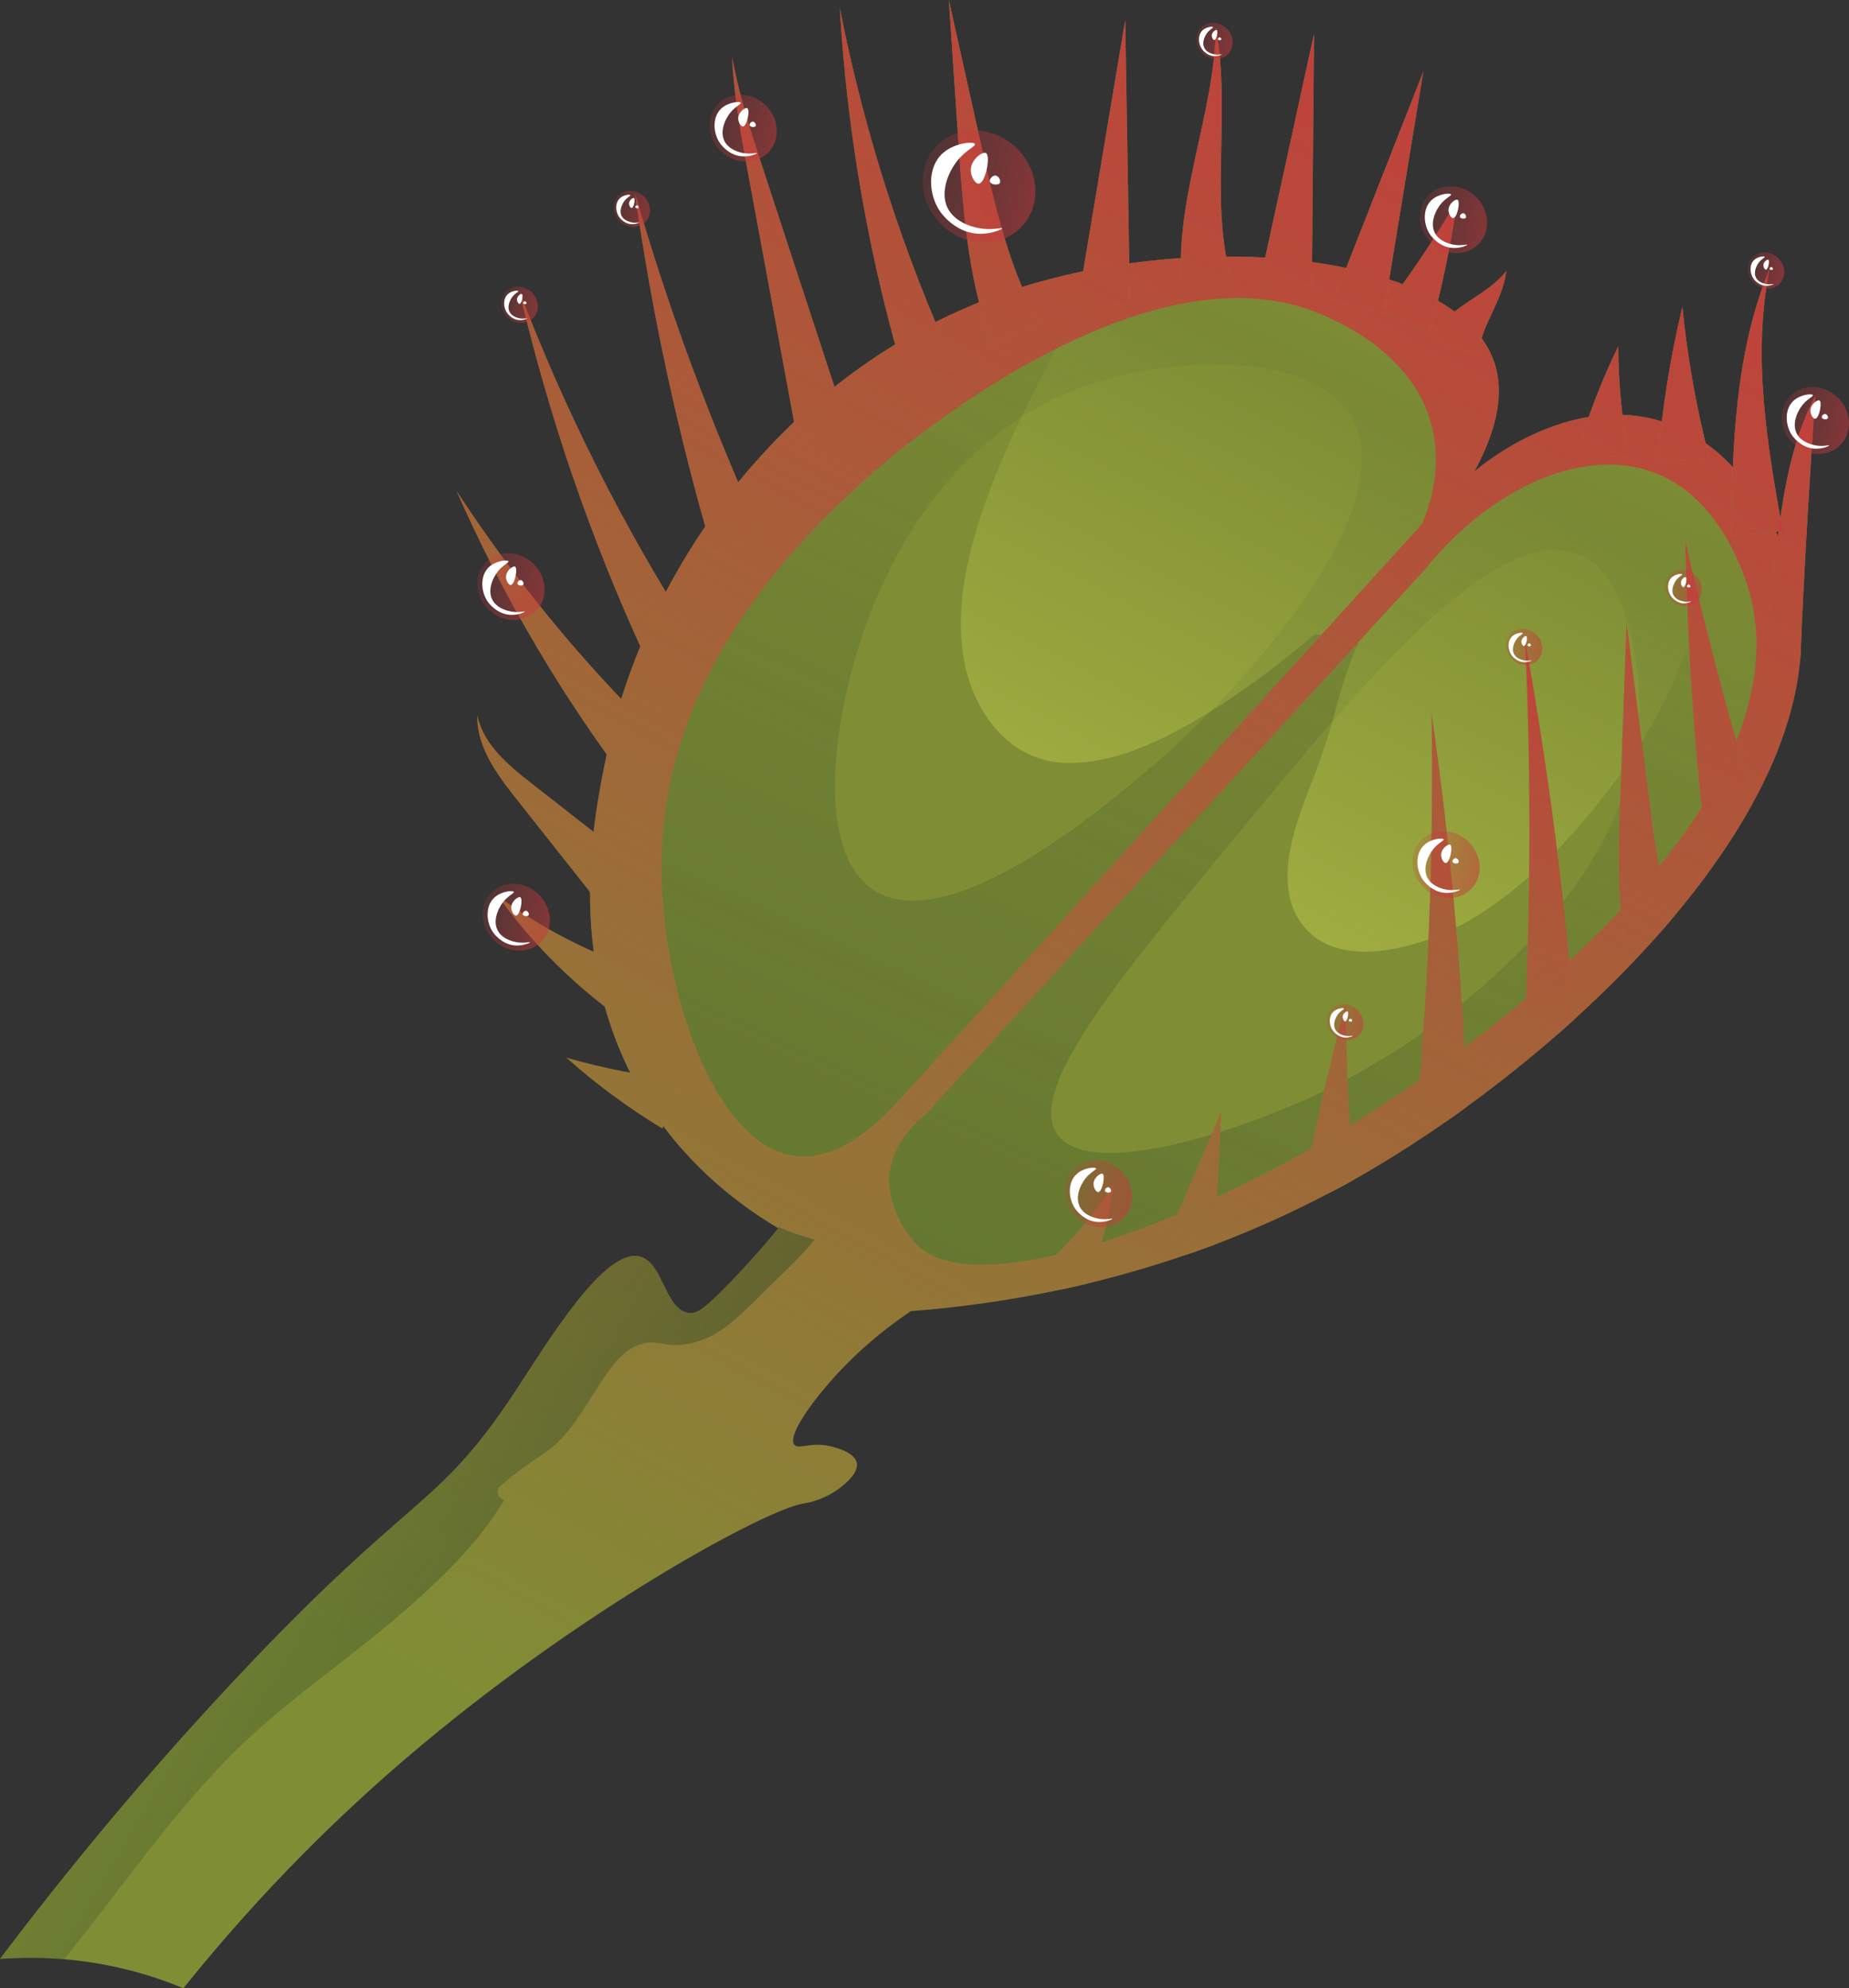 <svg width="438" height="471" viewBox="0 0 438 471" fill="none" xmlns="http://www.w3.org/2000/svg">
<rect x="0" y="0" width="438" height="471" fill="#333333" stroke="none"/>
<path d="M395.951 217.794C394.682 219.27 393.454 220.702 392.143 222.135V222.175C386.165 228.85 379.738 235.281 373.023 241.381C371.754 242.527 370.443 243.715 369.134 244.863C362.091 251.047 354.804 256.82 347.597 262.063C346.001 263.251 344.403 264.397 342.807 265.502C336.789 269.719 330.853 273.529 325.162 276.887C323.647 277.789 322.131 278.647 320.619 279.508C318.612 280.654 316.566 281.719 314.517 282.784C305.468 287.535 296.502 291.506 287.659 294.865C285.449 295.683 283.28 296.461 281.11 297.199C273.125 299.943 265.307 302.194 257.69 304.037C255.644 304.528 253.597 304.979 251.589 305.429C238.693 308.174 226.614 309.77 215.765 310.588C206.593 316.772 200.33 323.039 196.278 327.747C190.997 333.85 186.657 340.442 188.17 342.245C189.235 343.514 192.142 341.384 197.219 342.736C198.571 343.103 202.419 344.128 202.951 346.545C203.401 348.839 200.577 351.173 199.306 352.197C195.294 355.433 190.871 356.087 190.463 356.128C181.334 357.52 136.584 381.928 96.174 416.532C81.23 429.31 62.52 447.207 43.441 471C38.814 469.076 33.163 467.15 26.654 465.798C16.132 463.588 6.879 463.545 0 464.038C21.74 435.29 41.145 413.38 55.024 398.555C97.727 352.935 103.172 358.054 121.678 330.164C129.579 318.247 143.335 295.068 151.81 297.73C157.174 299.369 157.625 310.631 163.397 311.039C165.035 311.162 166.754 310.344 173.795 302.932C178.381 298.14 181.943 293.963 184.4 290.972C175.965 285.977 163.397 276.925 153.653 261.773C133.181 229.79 140.511 194.324 143.582 179.335C152.835 134.45 185.998 88.256 236.069 70.032C281.84 53.365 344.194 59.672 353.734 85.185C357.052 93.989 353.53 103.859 349.231 111.722C352.095 109.305 371.299 93.785 392.425 99.478C416.866 106.072 424.687 136.006 425.177 138.136C431.405 164.024 417.404 192.445 395.951 217.794Z" fill="#7F8E35"/>
<path d="M395.951 217.794C394.682 219.27 393.454 220.702 392.143 222.135V222.175C386.165 228.85 379.738 235.281 373.023 241.381C371.754 242.527 370.443 243.715 369.134 244.863C362.091 251.047 354.804 256.82 347.597 262.063C346.001 263.251 344.403 264.397 342.807 265.502C336.789 269.719 330.853 273.529 325.162 276.887C323.647 277.789 322.131 278.647 320.619 279.508C318.612 280.654 316.566 281.719 314.517 282.784C305.468 287.535 296.502 291.506 287.659 294.865C285.449 295.683 283.28 296.461 281.11 297.199C273.125 299.943 265.307 302.194 257.69 304.037C255.644 304.528 253.597 304.979 251.589 305.429C238.693 308.174 226.614 309.77 215.765 310.588C206.593 316.772 200.33 323.039 196.278 327.747C190.997 333.85 186.657 340.442 188.17 342.245C189.235 343.514 192.142 341.384 197.219 342.736C198.571 343.103 202.419 344.128 202.951 346.545C203.401 348.839 200.577 351.173 199.306 352.197C195.294 355.433 190.871 356.087 190.463 356.128C181.334 357.52 136.584 381.928 96.174 416.532C81.23 429.31 62.52 447.207 43.441 471C38.814 469.076 33.163 467.15 26.654 465.798C16.132 463.588 6.879 463.545 0 464.038C21.74 435.29 41.145 413.38 55.024 398.555C97.727 352.935 103.172 358.054 121.678 330.164C129.579 318.247 143.335 295.068 151.81 297.73C157.174 299.369 157.625 310.631 163.397 311.039C165.035 311.162 166.754 310.344 173.795 302.932C178.381 298.14 181.943 293.963 184.4 290.972C175.965 285.977 163.397 276.925 153.653 261.773C133.181 229.79 140.511 194.324 143.582 179.335C152.835 134.45 185.998 88.256 236.069 70.032C281.84 53.365 344.194 59.672 353.734 85.185C357.052 93.989 353.53 103.859 349.231 111.722C352.095 109.305 371.299 93.785 392.425 99.478C416.866 106.072 424.687 136.006 425.177 138.136C431.405 164.024 417.404 192.445 395.951 217.794Z" fill="url(#paint0_linear_3316_579104)"/>
<path d="M54.332 416.208C61.916 408.499 70.339 401.916 78.859 395.299C87.341 388.709 95.781 382.018 103.537 374.575C109.534 368.82 115.159 362.516 119.418 355.352C118.107 354.904 117.218 353.241 118.534 352.048C121.944 348.96 125.624 346.474 129.404 343.884C132.989 341.426 135.593 337.845 137.967 334.265C140.234 330.847 142.342 327.294 144.765 323.98C146.916 321.039 149.952 318.333 153.75 318.034C155.263 317.915 156.677 318.316 158.161 318.508C160.362 318.795 162.626 318.537 164.756 317.944C168.832 316.812 172.308 314.296 175.372 311.452C178.649 308.411 181.765 305.18 185 302.09C187.796 299.416 190.53 296.672 192.934 293.643C190.037 292.829 187.179 291.956 184.488 290.661C184.431 290.747 184.388 290.837 184.317 290.915C184.345 290.932 184.378 290.955 184.407 290.972C181.95 293.961 178.389 298.138 173.802 302.932C166.76 310.344 165.04 311.162 163.404 311.039C157.632 310.629 157.182 299.366 151.818 297.73C143.343 295.068 129.586 318.247 121.685 330.164C103.179 358.054 97.735 352.933 55.032 398.555C41.152 413.38 21.745 435.29 0.007 464.038C4.226 463.737 9.417 463.709 15.167 464.185C20.889 457.089 26.379 449.804 31.947 442.582C38.987 433.445 46.232 424.441 54.332 416.208Z" fill="url(#paint1_linear_3316_579104)"/>
<path d="M336.91 124.052C338.773 119.592 341.823 110.38 338.965 100.185C334.427 83.989 318.197 76.776 313.459 74.672C270.095 55.404 208.234 110.61 205.677 112.941C192.322 125.119 157.807 156.59 156.724 203.057C156.036 232.52 168.711 271.401 188.4 273.835C192.851 274.385 200.707 273.448 211.438 262.314C253.263 216.227 295.086 170.139 336.91 124.052Z" fill="#7F8E35"/>
<path d="M219.666 263.547C217.61 265.182 211.046 270.81 210.615 279.184C210.615 279.184 210.183 287.564 217.198 294.819C230.567 308.655 283.588 290.868 329.094 260.665C341.346 252.532 426.154 196.245 415.073 142.978C414.694 141.158 409.61 118.691 391.903 111.974C375.645 105.807 353.727 114.813 337.322 135.16C298.103 177.957 258.886 220.752 219.666 263.547Z" fill="#7F8E35"/>
<path d="M338.968 100.185C334.429 83.989 318.2 76.776 313.462 74.672C270.097 55.404 208.236 110.61 205.68 112.941C192.325 125.119 157.81 156.59 156.726 203.057C156.039 232.52 168.714 271.401 188.403 273.835C192.854 274.385 200.71 273.45 211.44 262.314C253.263 216.227 295.089 170.139 336.912 124.052C338.776 119.592 341.823 110.38 338.968 100.185ZM272.222 182.137C262.4 190.5 224.907 222.427 206.989 210.854C191.433 200.804 198.279 162.907 208.013 140.798C211.511 132.852 225.469 101.15 259.746 90.524C278.916 84.582 310.887 83.232 320.059 98.707C332.707 120.045 295.466 162.342 272.222 182.137Z" fill="url(#paint2_linear_3316_579104)"/>
<path d="M415.073 142.98C414.694 141.161 409.61 118.694 391.903 111.976C375.645 105.809 353.727 114.815 337.322 135.162C298.103 177.957 258.886 220.752 219.666 263.547C217.61 265.182 211.046 270.81 210.615 279.184C210.615 279.184 210.183 287.564 217.198 294.82C230.567 308.653 283.588 290.868 329.094 260.666C341.346 252.534 426.154 196.245 415.073 142.98ZM388.083 161.313C392.202 204.706 347.026 242.688 312.198 259.124C292.703 268.322 257.982 279.485 250.446 268.676C243.197 258.279 264.492 232.439 291.311 199.891C322.342 162.236 354.351 123.392 373.765 131.227C385.683 136.037 387.609 156.334 388.083 161.313Z" fill="url(#paint3_linear_3316_579104)"/>
<path d="M312.914 150.492C320.912 141.678 328.911 132.864 336.909 124.052C338.773 119.592 341.823 110.38 338.968 100.185C334.429 83.989 318.2 76.776 313.462 74.672C293.777 65.927 270.294 72.537 250.263 82.571C243.702 95.052 237.219 107.633 232.73 121.037C228.604 133.355 225.59 147.245 229.234 160.061C232.305 170.865 240.339 180.244 252.123 180.706C263.545 181.155 274.78 175.637 284.365 169.978C293.727 164.449 302.449 157.874 310.702 150.81C311.411 150.2 312.236 150.193 312.914 150.492Z" fill="url(#paint4_linear_3316_579104)"/>
<path d="M321.932 152.058C318.985 158.099 317.356 164.617 315.568 171.067C313.924 176.992 311.766 182.64 309.561 188.37C305.715 198.368 301.15 212.65 310.486 221.17C316.22 226.405 325.062 225.971 332.115 224.36C338.937 222.802 345.354 219.91 351.206 216.099C362.904 208.48 372.939 197.846 381.32 186.767C396.048 167.293 412.802 134.875 394.673 113.231C393.781 112.776 392.868 112.344 391.901 111.979C375.643 105.811 353.725 114.818 337.32 135.165C332.203 140.748 327.085 146.334 321.968 151.918C321.949 151.963 321.956 152.01 321.932 152.058Z" fill="url(#paint5_linear_3316_579104)"/>
<path d="M338.849 80.068C341.626 75.633 345.207 73.263 348.301 71.154C351.434 69.046 354.46 67.207 356.81 64.214C356.395 68.009 354.538 71.757 352.968 75.149C351.363 78.538 350.132 81.845 350.383 84.295L338.849 80.068Z" fill="#7F8E35"/>
<path d="M327.588 73.635C333.945 65.341 339.857 56.548 345.249 47.314C343.72 57.9 341.51 68.507 338.61 79.053L327.588 73.635Z" fill="#7F8E35"/>
<path d="M315.897 71.088L337.156 16.976L327.739 74.347L315.897 71.088Z" fill="#7F8E35"/>
<path d="M298.527 66.401L311.271 8.02L310.759 67.504L298.527 66.401Z" fill="#7F8E35"/>
<path d="M280.074 70.066C278.817 58.427 280.939 47.606 283.135 37.368C285.35 27.1 287.854 17.069 288.022 6.563C289.914 16.905 289.412 27.683 289.234 38.077C289.032 48.464 289.251 58.742 292.115 67.653L280.074 70.066Z" fill="#7F8E35"/>
<path d="M255.435 71.057L266.552 4.742L267.664 72.203L255.435 71.057Z" fill="#7F8E35"/>
<path d="M234.978 81.427C229.863 67.748 228.568 53.839 227.487 40.402L224.765 0L233.555 39.455C236.604 52.511 240 65.431 246.142 76.299L234.978 81.427Z" fill="#7F8E35"/>
<path d="M214.923 91.668C206.038 62.274 200.695 32.069 198.929 1.893C204.755 31.552 214.039 60.286 226.417 87.334L214.923 91.668Z" fill="#7F8E35"/>
<path d="M188.877 104.142L180.525 58.986L176.356 36.4C174.993 28.853 173.779 21.215 173.432 13.565C174.798 21.101 176.989 28.395 179.335 35.656L186.477 57.468L200.779 101.105L188.877 104.142Z" fill="#7F8E35"/>
<path d="M168.882 131.033C160.625 102.996 154.464 74.499 150.423 45.853C158.467 73.64 168.507 100.698 180.392 126.744L168.882 131.033Z" fill="#7F8E35"/>
<path d="M152.788 155.539C139.918 127.655 129.98 98.65 123.096 69.143C133.895 97.45 147.507 124.462 163.572 149.657L152.788 155.539Z" fill="#7F8E35"/>
<path d="M145.979 181.85C130.917 161.266 118.232 139.221 108.138 116.279C121.832 137.271 137.696 156.586 155.277 173.821L145.979 181.85Z" fill="#7F8E35"/>
<path d="M140.985 212.854L124.924 192.55C122.295 189.174 119.428 185.806 117.063 181.987C114.697 178.23 112.928 173.835 113.068 169.482C113.986 173.745 116.523 177.193 119.473 180.083C122.425 182.998 125.849 185.495 129.254 188.192L149.646 204.141L140.985 212.854Z" fill="#7F8E35"/>
<path d="M146.252 240.691C135.168 232.629 125.655 222.977 118.047 212.353C128.571 220.1 140.087 225.956 151.91 229.785L146.252 240.691Z" fill="#7F8E35"/>
<path d="M156.925 267.345C148.697 262.366 141.083 256.721 134.17 250.551C143.065 253.137 152.031 254.849 160.9 255.72L156.925 267.345Z" fill="#7F8E35"/>
<path d="M263.832 280.452C263.218 285.08 262.277 289.708 260.965 294.295C260.064 297.571 258.999 300.806 257.69 304.042C255.644 304.533 253.597 304.984 251.589 305.434L245.898 301.297C247.371 300.028 248.845 298.676 250.237 297.244C255.234 292.327 259.86 286.676 263.832 280.452Z" fill="#7F8E35"/>
<path d="M289.338 263.211L288.274 283.564L287.659 294.867C285.449 295.685 283.28 296.463 281.11 297.201L275.459 295.892L278.94 287.661L289.338 263.211Z" fill="#7F8E35"/>
<path d="M320.619 279.508C318.612 280.654 316.566 281.719 314.517 282.784L308.622 282.497C309.276 278.974 309.974 275.452 310.668 271.973C313.042 260.464 315.745 249.121 318.816 237.899C318.857 247.522 319.144 257.105 319.758 266.647C319.964 270.95 320.251 275.251 320.619 279.508Z" fill="#7F8E35"/>
<path d="M347.599 262.063C346.003 263.251 344.405 264.397 342.809 265.502L335.482 265.298C335.769 262.146 336.056 258.951 336.3 255.796C338.633 227.048 339.575 198.093 339.124 169.058C342.89 195.185 345.47 221.599 346.945 248.096C347.229 252.726 347.436 257.394 347.599 262.063Z" fill="#7F8E35"/>
<path d="M373.023 241.384C371.754 242.529 370.443 243.718 369.134 244.866L361.026 244.989C361.189 242.204 361.313 239.42 361.436 236.595C362.624 208.42 362.584 180.04 361.272 151.699C365.776 176.762 369.297 202.071 371.754 227.543C372.245 232.128 372.655 236.756 373.023 241.384Z" fill="#7F8E35"/>
<path d="M395.951 217.795C394.682 219.27 393.454 220.703 392.143 222.135V222.176L385.1 224.059C384.569 221.191 384.199 218.326 383.952 215.501C382.971 205.1 383.706 195.066 383.952 185.237L385.304 147.52L390.094 184.95C390.995 191.831 391.773 198.669 392.961 205.261C393.698 209.604 394.64 213.781 395.951 217.795Z" fill="#7F8E35"/>
<path d="M403.487 195.41C402.239 183.738 401.203 171.555 400.449 158.891C399.818 148.329 399.425 138.077 399.223 128.165C403.774 148.123 408.951 167.869 414.734 187.369C410.985 190.05 407.236 192.728 403.487 195.41Z" fill="#7F8E35"/>
<path d="M418.889 146.505C420.084 137.866 420.76 128.812 422.183 119.792C423.594 110.795 425.841 101.734 430.027 93.781C429.415 102.462 428.844 111.224 428.317 120.067C427.596 132.185 426.98 144.166 426.456 156.005C423.935 152.838 421.412 149.672 418.889 146.505Z" fill="#7F8E35"/>
<path d="M410.06 126.815C410.224 116.232 410.451 105.468 411.665 94.784C412.872 84.12 415.118 73.496 419.187 63.735C417.086 74.101 416.968 84.575 417.807 94.893C418.649 105.233 420.432 115.461 422.303 125.814L410.06 126.815Z" fill="#7F8E35"/>
<path d="M392.686 109.557C393.686 96.976 395.659 84.63 398.533 72.658C399.743 84.912 401.898 96.914 404.924 108.532L392.686 109.557Z" fill="#7F8E35"/>
<path d="M373.568 107.519C376.113 98.603 379.404 90.08 383.336 82.061C383.395 90.993 384.249 99.751 385.83 108.2L373.568 107.519Z" fill="#7F8E35"/>
<path d="M338.849 80.068C341.626 75.633 345.207 73.263 348.301 71.154C351.434 69.046 354.46 67.207 356.81 64.214C356.395 68.009 354.538 71.757 352.968 75.149C351.363 78.538 350.132 81.845 350.383 84.295L338.849 80.068Z" fill="url(#paint6_linear_3316_579104)"/>
<path d="M327.588 73.635C333.945 65.341 339.857 56.548 345.249 47.314C343.72 57.9 341.51 68.507 338.61 79.053L327.588 73.635Z" fill="url(#paint7_linear_3316_579104)"/>
<path d="M315.897 71.088L337.156 16.976L327.739 74.347L315.897 71.088Z" fill="url(#paint8_linear_3316_579104)"/>
<path d="M298.527 66.401L311.271 8.02L310.759 67.504L298.527 66.401Z" fill="url(#paint9_linear_3316_579104)"/>
<path d="M280.074 70.066C278.817 58.427 280.939 47.606 283.135 37.368C285.35 27.1 287.854 17.069 288.022 6.563C289.914 16.905 289.412 27.683 289.234 38.077C289.032 48.464 289.251 58.742 292.115 67.653L280.074 70.066Z" fill="url(#paint10_linear_3316_579104)"/>
<path d="M255.435 71.057L266.552 4.742L267.664 72.203L255.435 71.057Z" fill="url(#paint11_linear_3316_579104)"/>
<path d="M234.978 81.427C229.863 67.748 228.568 53.839 227.487 40.402L224.765 0L233.555 39.455C236.604 52.511 240 65.431 246.142 76.299L234.978 81.427Z" fill="url(#paint12_linear_3316_579104)"/>
<path d="M214.923 91.668C206.038 62.274 200.695 32.069 198.929 1.893C204.755 31.552 214.039 60.286 226.417 87.334L214.923 91.668Z" fill="url(#paint13_linear_3316_579104)"/>
<path d="M188.877 104.142L180.525 58.986L176.356 36.4C174.993 28.853 173.779 21.215 173.432 13.565C174.798 21.101 176.989 28.395 179.335 35.656L186.477 57.468L200.779 101.105L188.877 104.142Z" fill="url(#paint14_linear_3316_579104)"/>
<path d="M168.882 131.033C160.625 102.996 154.464 74.499 150.423 45.853C158.467 73.64 168.507 100.698 180.392 126.744L168.882 131.033Z" fill="url(#paint15_linear_3316_579104)"/>
<path d="M152.788 155.539C139.918 127.655 129.98 98.65 123.096 69.143C133.895 97.45 147.507 124.462 163.572 149.657L152.788 155.539Z" fill="url(#paint16_linear_3316_579104)"/>
<path d="M145.979 181.85C130.917 161.266 118.232 139.221 108.138 116.279C121.832 137.271 137.696 156.586 155.277 173.821L145.979 181.85Z" fill="url(#paint17_linear_3316_579104)"/>
<path d="M140.985 212.854L124.924 192.55C122.295 189.174 119.428 185.806 117.063 181.987C114.697 178.23 112.928 173.835 113.068 169.482C113.986 173.745 116.523 177.193 119.473 180.083C122.425 182.998 125.849 185.495 129.254 188.192L149.646 204.141L140.985 212.854Z" fill="url(#paint18_linear_3316_579104)"/>
<path d="M146.252 240.691C135.168 232.629 125.655 222.977 118.047 212.353C128.571 220.1 140.087 225.956 151.91 229.785L146.252 240.691Z" fill="url(#paint19_linear_3316_579104)"/>
<path d="M156.925 267.345C148.697 262.366 141.083 256.721 134.17 250.551C143.065 253.137 152.031 254.849 160.9 255.72L156.925 267.345Z" fill="url(#paint20_linear_3316_579104)"/>
<path d="M263.832 280.452C263.218 285.08 262.277 289.708 260.965 294.295C260.064 297.571 258.999 300.806 257.69 304.042C255.644 304.533 253.597 304.984 251.589 305.434L245.898 301.297C247.371 300.028 248.845 298.676 250.237 297.244C255.234 292.327 259.86 286.676 263.832 280.452Z" fill="url(#paint21_linear_3316_579104)"/>
<path d="M289.338 263.211L288.274 283.564L287.659 294.867C285.449 295.685 283.28 296.463 281.11 297.201L275.459 295.892L278.94 287.661L289.338 263.211Z" fill="url(#paint22_linear_3316_579104)"/>
<path d="M320.619 279.508C318.612 280.654 316.566 281.719 314.517 282.784L308.622 282.497C309.276 278.974 309.974 275.452 310.668 271.973C313.042 260.464 315.745 249.121 318.816 237.899C318.857 247.522 319.144 257.105 319.758 266.647C319.964 270.95 320.251 275.251 320.619 279.508Z" fill="url(#paint23_linear_3316_579104)"/>
<path d="M347.599 262.063C346.003 263.251 344.405 264.397 342.809 265.502L335.482 265.298C335.769 262.146 336.056 258.951 336.3 255.796C338.633 227.048 339.575 198.093 339.124 169.058C342.89 195.185 345.47 221.599 346.945 248.096C347.229 252.726 347.436 257.394 347.599 262.063Z" fill="url(#paint24_linear_3316_579104)"/>
<path d="M373.023 241.384C371.754 242.529 370.443 243.718 369.134 244.866L361.026 244.989C361.189 242.204 361.313 239.42 361.436 236.595C362.624 208.42 362.584 180.04 361.272 151.699C365.776 176.762 369.297 202.071 371.754 227.543C372.245 232.128 372.655 236.756 373.023 241.384Z" fill="url(#paint25_linear_3316_579104)"/>
<path d="M395.951 217.795C394.682 219.27 393.454 220.703 392.143 222.135V222.176L385.1 224.059C384.569 221.191 384.199 218.326 383.952 215.501C382.971 205.1 383.706 195.066 383.952 185.237L385.304 147.52L390.094 184.95C390.995 191.831 391.773 198.669 392.961 205.261C393.698 209.604 394.64 213.781 395.951 217.795Z" fill="url(#paint26_linear_3316_579104)"/>
<path d="M403.487 195.41C402.239 183.738 401.203 171.555 400.449 158.891C399.818 148.329 399.425 138.077 399.223 128.165C403.774 148.123 408.951 167.869 414.734 187.369C410.985 190.05 407.236 192.728 403.487 195.41Z" fill="url(#paint27_linear_3316_579104)"/>
<path d="M418.889 146.505C420.084 137.866 420.76 128.812 422.183 119.792C423.594 110.795 425.841 101.734 430.027 93.781C429.415 102.462 428.844 111.224 428.317 120.067C427.596 132.185 426.98 144.166 426.456 156.005C423.935 152.838 421.412 149.672 418.889 146.505Z" fill="url(#paint28_linear_3316_579104)"/>
<path d="M410.06 126.815C410.224 116.232 410.451 105.468 411.665 94.784C412.872 84.12 415.118 73.496 419.187 63.735C417.086 74.101 416.968 84.575 417.807 94.893C418.649 105.233 420.432 115.461 422.303 125.814L410.06 126.815Z" fill="url(#paint29_linear_3316_579104)"/>
<path d="M392.686 109.557C393.686 96.976 395.659 84.63 398.533 72.658C399.743 84.912 401.898 96.914 404.924 108.532L392.686 109.557Z" fill="url(#paint30_linear_3316_579104)"/>
<path d="M373.568 107.519C376.113 98.603 379.404 90.08 383.336 82.061C383.395 90.993 384.249 99.751 385.83 108.2L373.568 107.519Z" fill="url(#paint31_linear_3316_579104)"/>
<path d="M243.728 39.033C247.164 45.793 244.665 53.571 238.141 56.403C231.618 59.235 223.543 56.05 220.107 49.289C216.671 42.529 219.171 34.752 225.694 31.919C232.218 29.087 240.292 32.273 243.728 39.033Z" fill="url(#paint32_linear_3316_579104)"/>
<path d="M230.947 34.109C231.224 34.64 228.822 35.506 226.771 38.08C224.601 40.803 222.32 46.071 224.89 49.987C226.984 53.177 231.295 53.941 232.064 54.076C235.021 54.6 237.373 53.853 237.42 54.069C237.47 54.311 234.558 55.639 231.305 55.347C226.055 54.878 222.936 50.456 222.685 50.091C219.846 45.935 219.669 39.657 223.242 36.369C226.005 33.827 230.591 33.426 230.947 34.109Z" fill="white"/>
<path d="M233.512 36.227C232.647 35.859 229.725 37.987 229.974 40.646C230.1 41.996 231.053 43.592 231.869 43.516C233.467 43.367 234.771 36.763 233.512 36.227Z" fill="white"/>
<path d="M235.806 41.59C235.042 41.538 234.295 42.501 234.501 43.073C234.75 43.756 236.403 43.946 236.811 43.407C237.183 42.914 236.643 41.647 235.806 41.59Z" fill="white"/>
<path d="M349.601 201.762C351.652 205.799 350.161 210.441 346.267 212.132C342.373 213.824 337.552 211.921 335.501 207.887C333.45 203.85 334.941 199.208 338.835 197.516C342.729 195.825 347.547 197.727 349.601 201.762Z" fill="url(#paint33_linear_3316_579104)"/>
<path d="M341.97 198.823C342.136 199.141 340.702 199.656 339.478 201.193C338.183 202.818 336.82 205.963 338.356 208.302C339.606 210.206 342.179 210.662 342.639 210.743C344.403 211.056 345.809 210.61 345.835 210.738C345.866 210.882 344.126 211.675 342.184 211.502C339.049 211.222 337.187 208.582 337.038 208.363C335.345 205.882 335.238 202.135 337.37 200.171C339.02 198.655 341.757 198.415 341.97 198.823Z" fill="white"/>
<path d="M343.502 200.087C342.985 199.867 341.242 201.138 341.389 202.725C341.465 203.532 342.032 204.483 342.52 204.438C343.476 204.35 344.254 200.408 343.502 200.087Z" fill="white"/>
<path d="M344.87 203.29C344.415 203.259 343.969 203.833 344.092 204.175C344.242 204.583 345.228 204.697 345.47 204.374C345.693 204.08 345.37 203.323 344.87 203.29Z" fill="white"/>
<path d="M129.335 214.22C131.386 218.257 129.895 222.899 126.001 224.59C122.107 226.281 117.286 224.379 115.235 220.344C113.184 216.307 114.675 211.665 118.572 209.974C122.463 208.283 127.284 210.185 129.335 214.22Z" fill="url(#paint34_linear_3316_579104)"/>
<path d="M121.704 211.281C121.87 211.599 120.436 212.113 119.212 213.65C117.917 215.275 116.554 218.42 118.09 220.759C119.34 222.664 121.913 223.119 122.373 223.2C124.137 223.513 125.543 223.067 125.569 223.195C125.6 223.34 123.86 224.132 121.918 223.959C118.783 223.679 116.921 221.039 116.772 220.821C115.079 218.34 114.972 214.592 117.104 212.628C118.757 211.112 121.493 210.873 121.704 211.281Z" fill="white"/>
<path d="M123.236 212.545C122.719 212.324 120.976 213.596 121.123 215.183C121.199 215.989 121.766 216.94 122.254 216.895C123.21 216.807 123.988 212.865 123.236 212.545Z" fill="white"/>
<path d="M124.604 215.748C124.149 215.717 123.703 216.291 123.827 216.632C123.976 217.04 124.963 217.154 125.204 216.832C125.427 216.537 125.105 215.781 124.604 215.748Z" fill="white"/>
<path d="M351.349 48.991C353.4 53.028 351.908 57.67 348.014 59.361C344.121 61.052 339.3 59.15 337.248 55.115C335.197 51.078 336.689 46.436 340.583 44.745C344.476 43.054 349.297 44.953 351.349 48.991Z" fill="url(#paint35_linear_3316_579104)"/>
<path d="M343.718 46.049C343.884 46.367 342.449 46.882 341.225 48.419C339.931 50.044 338.567 53.189 340.104 55.528C341.353 57.432 343.926 57.888 344.386 57.969C346.151 58.282 347.557 57.836 347.583 57.964C347.614 58.108 345.873 58.901 343.931 58.727C340.796 58.448 338.935 55.808 338.785 55.589C337.092 53.108 336.985 49.361 339.117 47.397C340.77 45.881 343.507 45.644 343.718 46.049Z" fill="white"/>
<path d="M345.249 47.314C344.732 47.093 342.989 48.365 343.136 49.951C343.212 50.758 343.779 51.709 344.267 51.664C345.223 51.576 346.003 47.634 345.249 47.314Z" fill="white"/>
<path d="M346.62 50.516C346.165 50.485 345.719 51.059 345.842 51.4C345.992 51.808 346.978 51.922 347.22 51.6C347.441 51.306 347.121 50.549 346.62 50.516Z" fill="white"/>
<path d="M267.256 279.724C269.308 283.761 267.816 288.403 263.922 290.094C260.029 291.785 255.208 289.883 253.156 285.848C251.105 281.811 252.597 277.169 256.49 275.478C260.384 273.787 265.205 275.687 267.256 279.724Z" fill="url(#paint36_linear_3316_579104)"/>
<path d="M259.626 276.785C259.792 277.103 258.357 277.618 257.133 279.155C255.838 280.779 254.475 283.925 256.012 286.264C257.261 288.168 259.834 288.624 260.294 288.704C262.059 289.017 263.465 288.572 263.491 288.7C263.522 288.844 261.781 289.637 259.839 289.463C256.704 289.184 254.843 286.543 254.693 286.325C253 283.844 252.893 280.096 255.025 278.135C256.676 276.614 259.414 276.377 259.626 276.785Z" fill="white"/>
<path d="M261.157 278.047C260.64 277.827 258.897 279.098 259.044 280.685C259.12 281.491 259.687 282.442 260.176 282.397C261.131 282.309 261.909 278.37 261.157 278.047Z" fill="white"/>
<path d="M262.526 281.249C262.07 281.218 261.625 281.792 261.748 282.134C261.897 282.542 262.884 282.656 263.126 282.333C263.348 282.039 263.026 281.285 262.526 281.249Z" fill="white"/>
<path d="M437.079 96.532C439.131 100.569 437.639 105.211 433.745 106.902C429.851 108.594 425.03 106.691 422.979 102.657C420.928 98.62 422.419 93.978 426.313 92.286C430.207 90.595 435.026 92.495 437.079 96.532Z" fill="url(#paint37_linear_3316_579104)"/>
<path d="M429.448 93.593C429.614 93.911 428.18 94.426 426.956 95.963C425.661 97.588 424.298 100.733 425.835 103.072C427.084 104.976 429.657 105.432 430.117 105.512C431.881 105.826 433.287 105.38 433.314 105.508C433.344 105.652 431.604 106.445 429.662 106.272C426.527 105.992 424.666 103.352 424.516 103.133C422.823 100.652 422.716 96.904 424.848 94.941C426.499 93.422 429.235 93.185 429.448 93.593Z" fill="white"/>
<path d="M430.98 94.855C430.463 94.635 428.72 95.906 428.867 97.493C428.943 98.299 429.51 99.251 429.999 99.205C430.954 99.118 431.732 95.178 430.98 94.855Z" fill="white"/>
<path d="M432.348 98.057C431.893 98.026 431.447 98.6 431.571 98.942C431.72 99.35 432.707 99.464 432.949 99.141C433.171 98.847 432.849 98.093 432.348 98.057Z" fill="white"/>
<path d="M128.083 135.898C130.134 139.935 128.643 144.577 124.746 146.268C120.85 147.959 116.032 146.057 113.981 142.022C111.929 137.987 113.421 133.343 117.315 131.652C121.208 129.961 126.032 131.86 128.083 135.898Z" fill="url(#paint38_linear_3316_579104)"/>
<path d="M120.452 132.959C120.618 133.277 119.183 133.791 117.96 135.328C116.665 136.953 115.301 140.098 116.838 142.437C118.088 144.342 120.661 144.797 121.121 144.878C122.885 145.191 124.291 144.745 124.317 144.873C124.348 145.018 122.607 145.81 120.665 145.637C117.53 145.357 115.669 142.717 115.52 142.499C113.827 140.018 113.72 136.27 115.852 134.306C117.502 132.788 120.238 132.551 120.452 132.959Z" fill="white"/>
<path d="M121.984 134.221C121.467 134 119.724 135.272 119.871 136.858C119.947 137.665 120.513 138.616 121.002 138.571C121.958 138.483 122.735 134.543 121.984 134.221Z" fill="white"/>
<path d="M123.352 137.423C122.897 137.392 122.451 137.966 122.575 138.307C122.724 138.715 123.71 138.829 123.952 138.507C124.175 138.212 123.853 137.458 123.352 137.423Z" fill="white"/>
<path d="M183.095 27.292C185.147 31.329 183.655 35.971 179.759 37.662C175.863 39.353 171.044 37.451 168.993 33.416C166.942 29.379 168.433 24.737 172.327 23.046C176.221 21.355 181.042 23.255 183.095 27.292Z" fill="url(#paint39_linear_3316_579104)"/>
<path d="M175.464 24.353C175.63 24.671 174.196 25.186 172.972 26.723C171.677 28.347 170.314 31.493 171.851 33.831C173.1 35.736 175.673 36.192 176.133 36.272C177.897 36.585 179.303 36.139 179.33 36.267C179.36 36.412 177.62 37.204 175.678 37.031C172.543 36.751 170.681 34.111 170.532 33.893C168.839 31.412 168.732 27.664 170.864 25.7C172.514 24.182 175.251 23.945 175.464 24.353Z" fill="white"/>
<path d="M176.996 25.615C176.479 25.395 174.736 26.666 174.884 28.253C174.959 29.059 175.526 30.01 176.015 29.965C176.97 29.878 177.748 25.938 176.996 25.615Z" fill="white"/>
<path d="M178.364 28.817C177.909 28.786 177.463 29.36 177.587 29.702C177.736 30.11 178.723 30.224 178.965 29.901C179.187 29.607 178.865 28.853 178.364 28.817Z" fill="white"/>
<path d="M402.621 137.638C403.731 139.823 402.923 142.335 400.817 143.248C398.709 144.164 396.103 143.134 394.99 140.95C393.881 138.765 394.689 136.253 396.795 135.34C398.903 134.427 401.512 135.456 402.621 137.638Z" fill="url(#paint40_linear_3316_579104)"/>
<path d="M398.493 136.049C398.583 136.22 397.808 136.5 397.144 137.333C396.442 138.213 395.706 139.913 396.536 141.18C397.212 142.209 398.604 142.456 398.853 142.501C399.809 142.669 400.568 142.43 400.582 142.499C400.599 142.577 399.657 143.006 398.607 142.911C396.911 142.76 395.904 141.332 395.823 141.213C394.905 139.871 394.848 137.842 396.003 136.78C396.897 135.957 398.377 135.829 398.493 136.049Z" fill="white"/>
<path d="M399.321 136.732C399.041 136.613 398.097 137.301 398.177 138.16C398.218 138.597 398.526 139.111 398.789 139.087C399.306 139.04 399.728 136.905 399.321 136.732Z" fill="white"/>
<path d="M400.06 138.466C399.814 138.449 399.572 138.76 399.641 138.945C399.721 139.166 400.255 139.227 400.388 139.052C400.506 138.893 400.333 138.483 400.06 138.466Z" fill="white"/>
<path d="M364.842 151.586C365.952 153.77 365.145 156.282 363.037 157.195C360.929 158.109 358.323 157.082 357.211 154.897C356.101 152.712 356.909 150.2 359.015 149.287C361.123 148.372 363.732 149.401 364.842 151.586Z" fill="url(#paint41_linear_3316_579104)"/>
<path d="M360.713 149.994C360.803 150.165 360.026 150.445 359.364 151.277C358.662 152.157 357.927 153.858 358.757 155.125C359.433 156.154 360.825 156.401 361.074 156.446C362.029 156.614 362.788 156.375 362.802 156.444C362.819 156.522 361.878 156.951 360.827 156.856C359.131 156.704 358.124 155.277 358.043 155.158C357.128 153.815 357.068 151.787 358.223 150.725C359.117 149.902 360.599 149.774 360.713 149.994Z" fill="white"/>
<path d="M361.543 150.677C361.263 150.559 360.319 151.247 360.4 152.105C360.44 152.542 360.748 153.056 361.012 153.033C361.529 152.985 361.948 150.851 361.543 150.677Z" fill="white"/>
<path d="M362.283 152.411C362.036 152.395 361.794 152.705 361.863 152.89C361.944 153.111 362.477 153.173 362.608 152.997C362.729 152.838 362.553 152.428 362.283 152.411Z" fill="white"/>
<path d="M153.461 47.822C154.571 50.006 153.762 52.518 151.656 53.431C149.55 54.344 146.942 53.317 145.832 51.133C144.722 48.948 145.529 46.436 147.637 45.523C149.743 44.61 152.351 45.637 153.461 47.822Z" fill="url(#paint42_linear_3316_579104)"/>
<path d="M149.332 46.232C149.422 46.403 148.647 46.683 147.983 47.515C147.281 48.395 146.546 50.096 147.376 51.363C148.052 52.392 149.444 52.639 149.693 52.684C150.648 52.852 151.407 52.613 151.421 52.681C151.438 52.76 150.497 53.189 149.446 53.094C147.751 52.942 146.743 51.514 146.662 51.396C145.747 50.053 145.688 48.025 146.842 46.963C147.736 46.14 149.218 46.012 149.332 46.232Z" fill="white"/>
<path d="M150.16 46.915C149.88 46.797 148.936 47.485 149.017 48.343C149.057 48.78 149.365 49.294 149.629 49.271C150.148 49.221 150.567 47.089 150.16 46.915Z" fill="white"/>
<path d="M150.902 48.647C150.655 48.63 150.414 48.941 150.482 49.126C150.563 49.347 151.096 49.408 151.229 49.233C151.348 49.074 151.172 48.666 150.902 48.647Z" fill="white"/>
<path d="M322.492 240.504C323.602 242.689 322.795 245.2 320.687 246.114C318.579 247.027 315.973 246 314.861 243.815C313.751 241.631 314.56 239.119 316.666 238.205C318.774 237.29 321.382 238.319 322.492 240.504Z" fill="url(#paint43_linear_3316_579104)"/>
<path d="M318.363 238.912C318.453 239.083 317.676 239.363 317.014 240.195C316.312 241.075 315.577 242.776 316.407 244.043C317.083 245.072 318.475 245.319 318.724 245.364C319.679 245.532 320.438 245.293 320.452 245.362C320.469 245.44 319.527 245.869 318.477 245.774C316.782 245.623 315.774 244.195 315.693 244.076C314.778 242.733 314.719 240.705 315.873 239.643C316.767 238.822 318.249 238.692 318.363 238.912Z" fill="white"/>
<path d="M319.193 239.598C318.913 239.479 317.97 240.167 318.05 241.026C318.091 241.462 318.399 241.977 318.662 241.953C319.179 241.903 319.599 239.771 319.193 239.598Z" fill="white"/>
<path d="M319.933 241.329C319.687 241.313 319.445 241.624 319.514 241.809C319.594 242.029 320.128 242.091 320.258 241.915C320.379 241.756 320.203 241.348 319.933 241.329Z" fill="white"/>
<path d="M422.169 62.431C423.278 64.615 422.47 67.127 420.364 68.04C418.256 68.956 415.649 67.926 414.537 65.742C413.427 63.557 414.236 61.045 416.342 60.132C418.45 59.219 421.059 60.248 422.169 62.431Z" fill="url(#paint44_linear_3316_579104)"/>
<path d="M418.04 60.841C418.13 61.012 417.354 61.292 416.69 62.124C415.989 63.005 415.254 64.705 416.083 65.972C416.759 67.001 418.151 67.248 418.4 67.293C419.356 67.462 420.115 67.222 420.129 67.291C420.146 67.369 419.204 67.798 418.154 67.703C416.458 67.552 415.45 66.124 415.37 66.005C414.454 64.663 414.395 62.635 415.55 61.572C416.444 60.749 417.924 60.621 418.04 60.841Z" fill="white"/>
<path d="M418.867 61.525C418.588 61.406 417.644 62.094 417.724 62.953C417.765 63.389 418.073 63.904 418.336 63.88C418.853 63.83 419.275 61.698 418.867 61.525Z" fill="white"/>
<path d="M419.61 63.256C419.363 63.239 419.121 63.55 419.187 63.735C419.268 63.956 419.802 64.017 419.935 63.842C420.053 63.685 419.88 63.275 419.61 63.256Z" fill="white"/>
<path d="M126.912 70.547C128.021 72.732 127.215 75.244 125.107 76.157C122.999 77.073 120.393 76.043 119.281 73.859C118.169 71.674 118.98 69.162 121.085 68.249C123.193 67.333 125.802 68.363 126.912 70.547Z" fill="url(#paint45_linear_3316_579104)"/>
<path d="M122.783 68.956C122.873 69.127 122.098 69.406 121.434 70.239C120.732 71.119 119.997 72.82 120.827 74.086C121.502 75.116 122.894 75.362 123.143 75.408C124.099 75.576 124.858 75.336 124.872 75.405C124.889 75.483 123.947 75.913 122.897 75.818C121.201 75.666 120.193 74.238 120.113 74.12C119.195 72.777 119.138 70.749 120.293 69.686C121.187 68.863 122.667 68.735 122.783 68.956Z" fill="white"/>
<path d="M123.611 69.639C123.331 69.52 122.387 70.208 122.468 71.067C122.508 71.503 122.816 72.018 123.08 71.994C123.597 71.947 124.019 69.812 123.611 69.639Z" fill="white"/>
<path d="M124.351 71.373C124.104 71.356 123.862 71.667 123.931 71.852C124.011 72.072 124.545 72.134 124.678 71.959C124.796 71.8 124.623 71.389 124.351 71.373Z" fill="white"/>
<path d="M291.499 8.022C292.608 10.207 291.8 12.718 289.694 13.632C287.586 14.547 284.98 13.518 283.868 11.333C282.758 9.149 283.566 6.637 285.672 5.723C287.78 4.81 290.389 5.837 291.499 8.022Z" fill="url(#paint46_linear_3316_579104)"/>
<path d="M287.37 6.433C287.46 6.603 286.684 6.883 286.02 7.716C285.318 8.596 284.583 10.296 285.413 11.563C286.089 12.593 287.481 12.839 287.73 12.884C288.686 13.053 289.445 12.813 289.459 12.882C289.476 12.96 288.534 13.39 287.484 13.295C285.788 13.143 284.78 11.715 284.7 11.596C283.784 10.254 283.725 8.226 284.88 7.163C285.774 6.34 287.256 6.212 287.37 6.433Z" fill="white"/>
<path d="M288.198 7.116C287.918 6.997 286.974 7.685 287.055 8.544C287.095 8.98 287.403 9.495 287.667 9.471C288.186 9.422 288.605 7.289 288.198 7.116Z" fill="white"/>
<path d="M288.94 8.847C288.693 8.831 288.451 9.141 288.52 9.326C288.601 9.547 289.134 9.609 289.267 9.433C289.386 9.274 289.21 8.866 288.94 8.847Z" fill="white"/>
<defs>
<linearGradient id="paint0_linear_3316_579104" x1="380.913" y1="-10.01" x2="146.38" y2="424.95" gradientUnits="userSpaceOnUse">
<stop stop-color="#C7393C"/>
<stop offset="1" stop-color="#C7393C" stop-opacity="0"/>
</linearGradient>
<linearGradient id="paint1_linear_3316_579104" x1="232.523" y1="458.972" x2="0.942" y2="322.658" gradientUnits="userSpaceOnUse">
<stop stop-color="#3E542A"/>
<stop offset="1" stop-color="#3E542A" stop-opacity="0"/>
</linearGradient>
<linearGradient id="paint2_linear_3316_579104" x1="3.029" y1="686.334" x2="305.329" y2="26.615" gradientUnits="userSpaceOnUse">
<stop stop-color="#3E542A"/>
<stop offset="1" stop-color="#3E542A" stop-opacity="0"/>
</linearGradient>
<linearGradient id="paint3_linear_3316_579104" x1="83.297" y1="723.114" x2="385.596" y2="63.396" gradientUnits="userSpaceOnUse">
<stop stop-color="#3E542A"/>
<stop offset="1" stop-color="#3E542A" stop-opacity="0"/>
</linearGradient>
<linearGradient id="paint4_linear_3316_579104" x1="182.765" y1="319.046" x2="301.428" y2="88.112" gradientUnits="userSpaceOnUse">
<stop stop-color="#C8D34F"/>
<stop offset="1" stop-color="#C8D34F" stop-opacity="0"/>
</linearGradient>
<linearGradient id="paint5_linear_3316_579104" x1="256.481" y1="356.924" x2="375.144" y2="125.99" gradientUnits="userSpaceOnUse">
<stop stop-color="#C8D34F"/>
<stop offset="1" stop-color="#C8D34F" stop-opacity="0"/>
</linearGradient>
<linearGradient id="paint6_linear_3316_579104" x1="391.285" y1="-4.417" x2="156.75" y2="430.541" gradientUnits="userSpaceOnUse">
<stop stop-color="#C7393C"/>
<stop offset="1" stop-color="#C7393C" stop-opacity="0"/>
</linearGradient>
<linearGradient id="paint7_linear_3316_579104" x1="379.924" y1="-10.543" x2="145.39" y2="424.414" gradientUnits="userSpaceOnUse">
<stop stop-color="#C7393C"/>
<stop offset="1" stop-color="#C7393C" stop-opacity="0"/>
</linearGradient>
<linearGradient id="paint8_linear_3316_579104" x1="366.608" y1="-17.723" x2="132.076" y2="417.238" gradientUnits="userSpaceOnUse">
<stop stop-color="#C7393C"/>
<stop offset="1" stop-color="#C7393C" stop-opacity="0"/>
</linearGradient>
<linearGradient id="paint9_linear_3316_579104" x1="346.702" y1="-28.457" x2="112.171" y2="406.506" gradientUnits="userSpaceOnUse">
<stop stop-color="#C7393C"/>
<stop offset="1" stop-color="#C7393C" stop-opacity="0"/>
</linearGradient>
<linearGradient id="paint10_linear_3316_579104" x1="330.198" y1="-37.355" x2="95.663" y2="397.601" gradientUnits="userSpaceOnUse">
<stop stop-color="#C7393C"/>
<stop offset="1" stop-color="#C7393C" stop-opacity="0"/>
</linearGradient>
<linearGradient id="paint11_linear_3316_579104" x1="312.977" y1="-46.641" x2="78.44" y2="388.314" gradientUnits="userSpaceOnUse">
<stop stop-color="#C7393C"/>
<stop offset="1" stop-color="#C7393C" stop-opacity="0"/>
</linearGradient>
<linearGradient id="paint12_linear_3316_579104" x1="288.313" y1="-59.94" x2="53.777" y2="375.016" gradientUnits="userSpaceOnUse">
<stop stop-color="#C7393C"/>
<stop offset="1" stop-color="#C7393C" stop-opacity="0"/>
</linearGradient>
<linearGradient id="paint13_linear_3316_579104" x1="273.364" y1="-68.001" x2="38.829" y2="366.958" gradientUnits="userSpaceOnUse">
<stop stop-color="#C7393C"/>
<stop offset="1" stop-color="#C7393C" stop-opacity="0"/>
</linearGradient>
<linearGradient id="paint14_linear_3316_579104" x1="258.863" y1="-75.82" x2="24.329" y2="359.139" gradientUnits="userSpaceOnUse">
<stop stop-color="#C7393C"/>
<stop offset="1" stop-color="#C7393C" stop-opacity="0"/>
</linearGradient>
<linearGradient id="paint15_linear_3316_579104" x1="254.147" y1="-78.363" x2="19.614" y2="356.597" gradientUnits="userSpaceOnUse">
<stop stop-color="#C7393C"/>
<stop offset="1" stop-color="#C7393C" stop-opacity="0"/>
</linearGradient>
<linearGradient id="paint16_linear_3316_579104" x1="246.69" y1="-82.384" x2="12.157" y2="352.575" gradientUnits="userSpaceOnUse">
<stop stop-color="#C7393C"/>
<stop offset="1" stop-color="#C7393C" stop-opacity="0"/>
</linearGradient>
<linearGradient id="paint17_linear_3316_579104" x1="252.566" y1="-79.216" x2="18.032" y2="355.744" gradientUnits="userSpaceOnUse">
<stop stop-color="#C7393C"/>
<stop offset="1" stop-color="#C7393C" stop-opacity="0"/>
</linearGradient>
<linearGradient id="paint18_linear_3316_579104" x1="269.735" y1="-69.958" x2="35.201" y2="365.001" gradientUnits="userSpaceOnUse">
<stop stop-color="#C7393C"/>
<stop offset="1" stop-color="#C7393C" stop-opacity="0"/>
</linearGradient>
<linearGradient id="paint19_linear_3316_579104" x1="286.931" y1="-60.688" x2="52.397" y2="374.274" gradientUnits="userSpaceOnUse">
<stop stop-color="#C7393C"/>
<stop offset="1" stop-color="#C7393C" stop-opacity="0"/>
</linearGradient>
<linearGradient id="paint20_linear_3316_579104" x1="310.852" y1="-47.79" x2="76.314" y2="387.171" gradientUnits="userSpaceOnUse">
<stop stop-color="#C7393C"/>
<stop offset="1" stop-color="#C7393C" stop-opacity="0"/>
</linearGradient>
<linearGradient id="paint21_linear_3316_579104" x1="411.434" y1="6.444" x2="176.897" y2="441.406" gradientUnits="userSpaceOnUse">
<stop stop-color="#C7393C"/>
<stop offset="1" stop-color="#C7393C" stop-opacity="0"/>
</linearGradient>
<linearGradient id="paint22_linear_3316_579104" x1="430.007" y1="16.463" x2="195.475" y2="451.422" gradientUnits="userSpaceOnUse">
<stop stop-color="#C7393C"/>
<stop offset="1" stop-color="#C7393C" stop-opacity="0"/>
</linearGradient>
<linearGradient id="paint23_linear_3316_579104" x1="445.707" y1="24.927" x2="211.176" y2="459.889" gradientUnits="userSpaceOnUse">
<stop stop-color="#C7393C"/>
<stop offset="1" stop-color="#C7393C" stop-opacity="0"/>
</linearGradient>
<linearGradient id="paint24_linear_3316_579104" x1="446.007" y1="25.091" x2="211.472" y2="460.046" gradientUnits="userSpaceOnUse">
<stop stop-color="#C7393C"/>
<stop offset="1" stop-color="#C7393C" stop-opacity="0"/>
</linearGradient>
<linearGradient id="paint25_linear_3316_579104" x1="387.458" y1="127.963" x2="314.87" y2="372.946" gradientUnits="userSpaceOnUse">
<stop stop-color="#C7393C"/>
<stop offset="1" stop-color="#C7393C" stop-opacity="0"/>
</linearGradient>
<linearGradient id="paint26_linear_3316_579104" x1="468.892" y1="37.43" x2="234.356" y2="472.386" gradientUnits="userSpaceOnUse">
<stop stop-color="#C7393C"/>
<stop offset="1" stop-color="#C7393C" stop-opacity="0"/>
</linearGradient>
<linearGradient id="paint27_linear_3316_579104" x1="475.938" y1="29.81" x2="220.535" y2="503.481" gradientUnits="userSpaceOnUse">
<stop stop-color="#C7393C"/>
<stop offset="1" stop-color="#C7393C" stop-opacity="0"/>
</linearGradient>
<linearGradient id="paint28_linear_3316_579104" x1="473.918" y1="40.139" x2="239.386" y2="475.1" gradientUnits="userSpaceOnUse">
<stop stop-color="#C7393C"/>
<stop offset="1" stop-color="#C7393C" stop-opacity="0"/>
</linearGradient>
<linearGradient id="paint29_linear_3316_579104" x1="455.532" y1="30.226" x2="221.001" y2="465.187" gradientUnits="userSpaceOnUse">
<stop stop-color="#C7393C"/>
<stop offset="1" stop-color="#C7393C" stop-opacity="0"/>
</linearGradient>
<linearGradient id="paint30_linear_3316_579104" x1="439.053" y1="21.339" x2="204.519" y2="456.299" gradientUnits="userSpaceOnUse">
<stop stop-color="#C7393C"/>
<stop offset="1" stop-color="#C7393C" stop-opacity="0"/>
</linearGradient>
<linearGradient id="paint31_linear_3316_579104" x1="427.66" y1="15.196" x2="193.125" y2="450.155" gradientUnits="userSpaceOnUse">
<stop stop-color="#C7393C"/>
<stop offset="1" stop-color="#C7393C" stop-opacity="0"/>
</linearGradient>
<linearGradient id="paint32_linear_3316_579104" x1="278.968" y1="54.988" x2="203.988" y2="37.753" gradientUnits="userSpaceOnUse">
<stop stop-color="#C7393C"/>
<stop offset="1" stop-color="#C7393C" stop-opacity="0"/>
</linearGradient>
<linearGradient id="paint33_linear_3316_579104" x1="370.598" y1="211.277" x2="325.838" y2="200.989" gradientUnits="userSpaceOnUse">
<stop stop-color="#C7393C"/>
<stop offset="1" stop-color="#C7393C" stop-opacity="0"/>
</linearGradient>
<linearGradient id="paint34_linear_3316_579104" x1="150.34" y1="223.732" x2="105.58" y2="213.443" gradientUnits="userSpaceOnUse">
<stop stop-color="#C7393C"/>
<stop offset="1" stop-color="#C7393C" stop-opacity="0"/>
</linearGradient>
<linearGradient id="paint35_linear_3316_579104" x1="372.349" y1="58.509" x2="327.589" y2="48.22" gradientUnits="userSpaceOnUse">
<stop stop-color="#C7393C"/>
<stop offset="1" stop-color="#C7393C" stop-opacity="0"/>
</linearGradient>
<linearGradient id="paint36_linear_3316_579104" x1="288.256" y1="289.235" x2="243.496" y2="278.946" gradientUnits="userSpaceOnUse">
<stop stop-color="#C7393C"/>
<stop offset="1" stop-color="#C7393C" stop-opacity="0"/>
</linearGradient>
<linearGradient id="paint37_linear_3316_579104" x1="458.075" y1="106.051" x2="413.314" y2="95.761" gradientUnits="userSpaceOnUse">
<stop stop-color="#C7393C"/>
<stop offset="1" stop-color="#C7393C" stop-opacity="0"/>
</linearGradient>
<linearGradient id="paint38_linear_3316_579104" x1="149.088" y1="145.412" x2="104.328" y2="135.123" gradientUnits="userSpaceOnUse">
<stop stop-color="#C7393C"/>
<stop offset="1" stop-color="#C7393C" stop-opacity="0"/>
</linearGradient>
<linearGradient id="paint39_linear_3316_579104" x1="204.099" y1="36.81" x2="159.339" y2="26.521" gradientUnits="userSpaceOnUse">
<stop stop-color="#C7393C"/>
<stop offset="1" stop-color="#C7393C" stop-opacity="0"/>
</linearGradient>
<linearGradient id="paint40_linear_3316_579104" x1="413.941" y1="142.782" x2="389.722" y2="137.215" gradientUnits="userSpaceOnUse">
<stop stop-color="#C7393C"/>
<stop offset="1" stop-color="#C7393C" stop-opacity="0"/>
</linearGradient>
<linearGradient id="paint41_linear_3316_579104" x1="376.164" y1="156.726" x2="351.945" y2="151.159" gradientUnits="userSpaceOnUse">
<stop stop-color="#C7393C"/>
<stop offset="1" stop-color="#C7393C" stop-opacity="0"/>
</linearGradient>
<linearGradient id="paint42_linear_3316_579104" x1="164.79" y1="52.965" x2="140.571" y2="47.397" gradientUnits="userSpaceOnUse">
<stop stop-color="#C7393C"/>
<stop offset="1" stop-color="#C7393C" stop-opacity="0"/>
</linearGradient>
<linearGradient id="paint43_linear_3316_579104" x1="333.814" y1="245.642" x2="309.596" y2="240.075" gradientUnits="userSpaceOnUse">
<stop stop-color="#C7393C"/>
<stop offset="1" stop-color="#C7393C" stop-opacity="0"/>
</linearGradient>
<linearGradient id="paint44_linear_3316_579104" x1="433.489" y1="67.576" x2="409.269" y2="62.008" gradientUnits="userSpaceOnUse">
<stop stop-color="#C7393C"/>
<stop offset="1" stop-color="#C7393C" stop-opacity="0"/>
</linearGradient>
<linearGradient id="paint45_linear_3316_579104" x1="138.24" y1="75.688" x2="114.022" y2="70.121" gradientUnits="userSpaceOnUse">
<stop stop-color="#C7393C"/>
<stop offset="1" stop-color="#C7393C" stop-opacity="0"/>
</linearGradient>
<linearGradient id="paint46_linear_3316_579104" x1="302.824" y1="13.168" x2="278.605" y2="7.6" gradientUnits="userSpaceOnUse">
<stop stop-color="#C7393C"/>
<stop offset="1" stop-color="#C7393C" stop-opacity="0"/>
</linearGradient>
</defs>
</svg>

